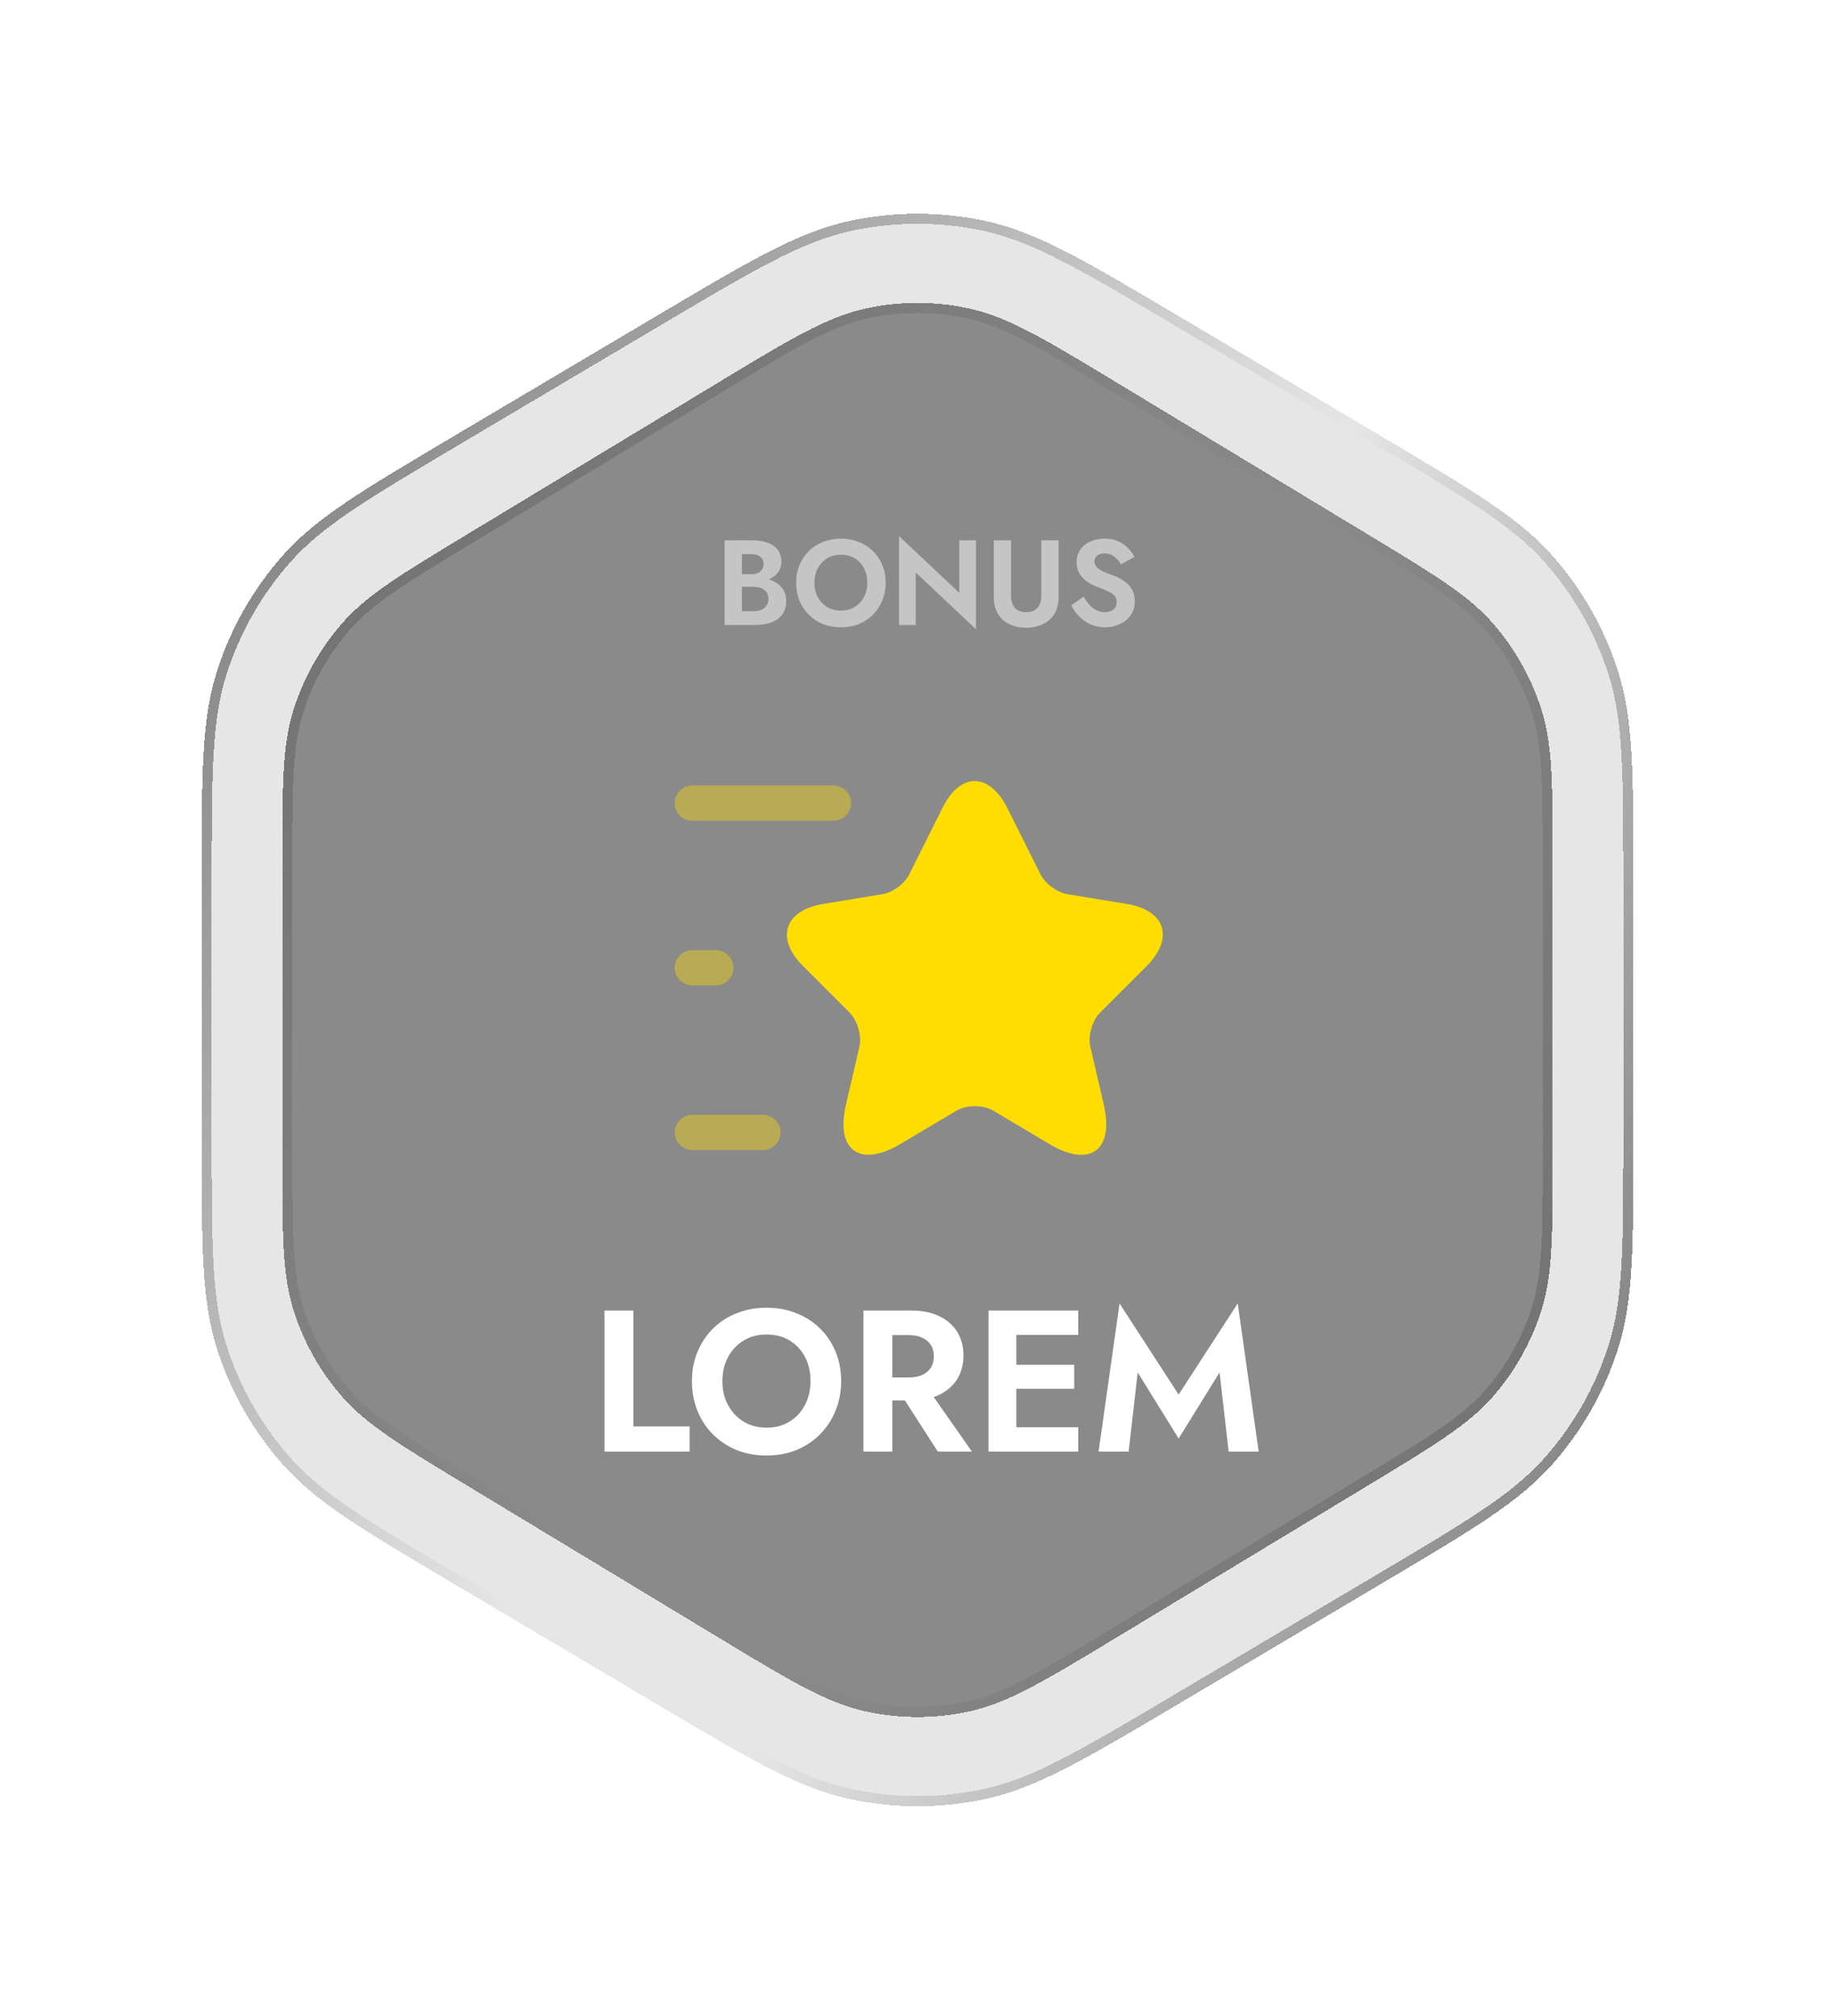 <svg width="91" height="100" viewBox="0 0 91 100" fill="none" xmlns="http://www.w3.org/2000/svg">
<g filter="url(#filter0_bd_1_511)">
<path d="M32.445 15.74C37.194 12.924 39.569 11.516 42.101 10.966C44.341 10.479 46.659 10.479 48.899 10.966C51.431 11.516 53.806 12.924 58.555 15.74L68.455 21.609C73.028 24.32 75.315 25.676 76.977 27.552C78.447 29.211 79.556 31.159 80.234 33.27C81 35.656 81 38.314 81 43.63V56.556C81 61.872 81 64.53 80.234 66.916C79.556 69.027 78.447 70.974 76.977 72.634C75.315 74.51 73.028 75.865 68.455 78.576L58.555 84.446C53.806 87.262 51.431 88.67 48.899 89.22C46.659 89.707 44.341 89.707 42.101 89.22C39.569 88.67 37.194 87.262 32.445 84.446L22.545 78.576C17.972 75.865 15.685 74.51 14.024 72.634C12.553 70.974 11.444 69.027 10.766 66.916C10 64.53 10 61.872 10 56.556V43.63C10 38.314 10 35.656 10.766 33.27C11.444 31.159 12.553 29.211 14.024 27.552C15.685 25.676 17.972 24.32 22.545 21.609L32.445 15.74Z" fill="black" fill-opacity="0.1" shape-rendering="crispEdges"/>
<path d="M32.572 15.955C37.337 13.13 39.671 11.75 42.154 11.21C44.359 10.731 46.641 10.731 48.846 11.21C51.329 11.75 53.663 13.13 58.428 15.955L68.328 21.824C72.915 24.544 75.16 25.878 76.789 27.717C78.237 29.351 79.329 31.268 79.996 33.346C80.747 35.686 80.75 38.297 80.75 43.63V56.556C80.75 61.889 80.747 64.5 79.996 66.84C79.329 68.918 78.237 70.835 76.789 72.468C75.16 74.308 72.915 75.642 68.328 78.362L58.428 84.231C53.663 87.055 51.329 88.436 48.846 88.976C46.641 89.455 44.359 89.455 42.154 88.976C39.671 88.436 37.337 87.055 32.572 84.231L22.672 78.362C18.085 75.642 15.84 74.308 14.211 72.468C12.763 70.835 11.671 68.918 11.004 66.84C10.253 64.5 10.25 61.889 10.25 56.556V43.63C10.25 38.297 10.253 35.686 11.004 33.346C11.671 31.268 12.763 29.351 14.211 27.717C15.84 25.878 18.085 24.544 22.672 21.824L32.572 15.955Z" stroke="url(#paint0_linear_1_511)" stroke-width="0.5" shape-rendering="crispEdges"/>
<path d="M32.572 15.955C37.337 13.13 39.671 11.75 42.154 11.21C44.359 10.731 46.641 10.731 48.846 11.21C51.329 11.75 53.663 13.13 58.428 15.955L68.328 21.824C72.915 24.544 75.16 25.878 76.789 27.717C78.237 29.351 79.329 31.268 79.996 33.346C80.747 35.686 80.75 38.297 80.75 43.63V56.556C80.75 61.889 80.747 64.5 79.996 66.84C79.329 68.918 78.237 70.835 76.789 72.468C75.16 74.308 72.915 75.642 68.328 78.362L58.428 84.231C53.663 87.055 51.329 88.436 48.846 88.976C46.641 89.455 44.359 89.455 42.154 88.976C39.671 88.436 37.337 87.055 32.572 84.231L22.672 78.362C18.085 75.642 15.84 74.308 14.211 72.468C12.763 70.835 11.671 68.918 11.004 66.84C10.253 64.5 10.25 61.889 10.25 56.556V43.63C10.25 38.297 10.253 35.686 11.004 33.346C11.671 31.268 12.763 29.351 14.211 27.717C15.84 25.878 18.085 24.544 22.672 21.824L32.572 15.955Z" stroke="url(#paint1_linear_1_511)" stroke-width="0.5" shape-rendering="crispEdges"/>
</g>
<g filter="url(#filter1_bd_1_511)">
<path d="M35.566 19.007C39.176 16.824 40.981 15.732 42.91 15.306C44.616 14.929 46.384 14.929 48.09 15.306C50.019 15.732 51.824 16.824 55.434 19.007L67.734 26.444C71.114 28.487 72.803 29.509 74.031 30.911C75.117 32.152 75.935 33.603 76.435 35.175C77 36.95 77 38.925 77 42.874V57.312C77 61.261 77 63.235 76.435 65.011C75.935 66.582 75.117 68.034 74.031 69.275C72.803 70.677 71.114 71.698 67.734 73.742L55.434 81.179C51.824 83.362 50.019 84.454 48.09 84.88C46.384 85.257 44.616 85.257 42.91 84.88C40.981 84.454 39.176 83.362 35.566 81.179L23.266 73.742C19.886 71.698 18.197 70.677 16.969 69.275C15.883 68.034 15.065 66.582 14.565 65.011C14 63.235 14 61.261 14 57.312V42.874C14 38.925 14 36.95 14.565 35.175C15.065 33.603 15.883 32.152 16.969 30.911C18.197 29.509 19.886 28.487 23.266 26.444L35.566 19.007Z" fill="black" fill-opacity="0.4" shape-rendering="crispEdges"/>
<path d="M35.695 19.221C39.321 17.029 41.085 15.965 42.964 15.55C44.635 15.181 46.365 15.181 48.036 15.55C49.915 15.965 51.679 17.029 55.305 19.221L67.605 26.658C70.999 28.71 72.647 29.71 73.842 31.076C74.906 32.291 75.707 33.712 76.197 35.251C76.747 36.98 76.75 38.908 76.75 42.874V57.312C76.75 61.277 76.747 63.205 76.197 64.935C75.707 66.474 74.906 67.895 73.842 69.11C72.647 70.476 70.999 71.476 67.605 73.528L55.305 80.965C51.679 83.157 49.915 84.22 48.036 84.636C46.365 85.005 44.635 85.005 42.964 84.636C41.085 84.22 39.321 83.157 35.695 80.965L23.395 73.528C20.002 71.476 18.353 70.476 17.158 69.11C16.094 67.895 15.293 66.474 14.803 64.935C14.253 63.205 14.25 61.277 14.25 57.312V42.874C14.25 38.908 14.253 36.98 14.803 35.251C15.293 33.712 16.094 32.291 17.158 31.076C18.353 29.71 20.002 28.71 23.395 26.658L35.695 19.221Z" stroke="url(#paint2_linear_1_511)" stroke-width="0.5" shape-rendering="crispEdges"/>
<path d="M35.695 19.221C39.321 17.029 41.085 15.965 42.964 15.55C44.635 15.181 46.365 15.181 48.036 15.55C49.915 15.965 51.679 17.029 55.305 19.221L67.605 26.658C70.999 28.71 72.647 29.71 73.842 31.076C74.906 32.291 75.707 33.712 76.197 35.251C76.747 36.98 76.75 38.908 76.75 42.874V57.312C76.75 61.277 76.747 63.205 76.197 64.935C75.707 66.474 74.906 67.895 73.842 69.11C72.647 70.476 70.999 71.476 67.605 73.528L55.305 80.965C51.679 83.157 49.915 84.22 48.036 84.636C46.365 85.005 44.635 85.005 42.964 84.636C41.085 84.22 39.321 83.157 35.695 80.965L23.395 73.528C20.002 71.476 18.353 70.476 17.158 69.11C16.094 67.895 15.293 66.474 14.803 64.935C14.253 63.205 14.25 61.277 14.25 57.312V42.874C14.25 38.908 14.253 36.98 14.803 35.251C15.293 33.712 16.094 32.291 17.158 31.076C18.353 29.71 20.002 28.71 23.395 26.658L35.695 19.221Z" stroke="url(#paint3_linear_1_511)" stroke-width="0.5" shape-rendering="crispEdges"/>
</g>
<path d="M29.978 65H31.408V70.75H34.198V72H29.978V65ZM35.824 68.5C35.824 68.947 35.917 69.343 36.104 69.69C36.291 70.037 36.547 70.31 36.874 70.51C37.201 70.71 37.581 70.81 38.014 70.81C38.447 70.81 38.827 70.71 39.154 70.51C39.481 70.31 39.734 70.037 39.914 69.69C40.101 69.343 40.194 68.947 40.194 68.5C40.194 68.053 40.104 67.657 39.924 67.31C39.744 66.963 39.491 66.69 39.164 66.49C38.837 66.29 38.454 66.19 38.014 66.19C37.581 66.19 37.201 66.29 36.874 66.49C36.547 66.69 36.291 66.963 36.104 67.31C35.917 67.657 35.824 68.053 35.824 68.5ZM34.314 68.5C34.314 67.967 34.407 67.48 34.594 67.04C34.781 66.593 35.041 66.207 35.374 65.88C35.707 65.553 36.097 65.303 36.544 65.13C36.997 64.95 37.487 64.86 38.014 64.86C38.547 64.86 39.037 64.95 39.484 65.13C39.931 65.303 40.321 65.553 40.654 65.88C40.994 66.207 41.254 66.593 41.434 67.04C41.621 67.48 41.714 67.967 41.714 68.5C41.714 69.027 41.621 69.517 41.434 69.97C41.254 70.417 40.997 70.807 40.664 71.14C40.337 71.473 39.947 71.733 39.494 71.92C39.047 72.1 38.554 72.19 38.014 72.19C37.474 72.19 36.977 72.1 36.524 71.92C36.077 71.733 35.687 71.473 35.354 71.14C35.021 70.807 34.764 70.417 34.584 69.97C34.404 69.517 34.314 69.027 34.314 68.5ZM44.41 68.74H45.92L48.2 72H46.51L44.41 68.74ZM42.82 65H44.25V72H42.82V65ZM43.69 66.22V65H45.17C45.723 65 46.193 65.093 46.58 65.28C46.966 65.467 47.263 65.727 47.47 66.06C47.676 66.393 47.78 66.783 47.78 67.23C47.78 67.67 47.676 68.06 47.47 68.4C47.263 68.733 46.966 68.993 46.58 69.18C46.193 69.367 45.723 69.46 45.17 69.46H43.69V68.32H45.08C45.333 68.32 45.55 68.28 45.73 68.2C45.916 68.113 46.06 67.993 46.16 67.84C46.26 67.68 46.31 67.49 46.31 67.27C46.31 67.05 46.26 66.863 46.16 66.71C46.06 66.55 45.916 66.43 45.73 66.35C45.55 66.263 45.333 66.22 45.08 66.22H43.69ZM49.941 72V70.79H53.471V72H49.941ZM49.941 66.21V65H53.471V66.21H49.941ZM49.941 68.88V67.69H53.271V68.88H49.941ZM49.021 65H50.401V72H49.021V65ZM56.42 68.07L55.97 72H54.48L55.52 64.65L58.45 69.17L61.38 64.65L62.42 72H60.93L60.48 68.07L58.45 71.35L56.42 68.07Z" fill="white"/>
<path d="M49.955 40.078L51.6 43.368C51.822 43.823 52.417 44.255 52.918 44.348L55.893 44.838C57.795 45.153 58.238 46.53 56.873 47.907L54.552 50.228C54.167 50.613 53.945 51.372 54.073 51.92L54.738 54.79C55.263 57.053 54.05 57.94 52.055 56.75L49.267 55.093C48.765 54.79 47.925 54.79 47.423 55.093L44.635 56.75C42.64 57.928 41.427 57.053 41.952 54.79L42.617 51.92C42.745 51.383 42.523 50.625 42.138 50.228L39.817 47.907C38.452 46.542 38.895 45.165 40.797 44.838L43.772 44.348C44.273 44.267 44.868 43.823 45.09 43.368L46.735 40.078C47.61 38.293 49.057 38.293 49.955 40.078Z" fill="#FFDD00"/>
<path opacity="0.4" d="M41.333 40.708H34.333C33.855 40.708 33.458 40.312 33.458 39.833C33.458 39.355 33.855 38.958 34.333 38.958H41.333C41.812 38.958 42.208 39.355 42.208 39.833C42.208 40.312 41.812 40.708 41.333 40.708Z" fill="#FFDD00"/>
<path opacity="0.4" d="M37.833 57.042H34.333C33.855 57.042 33.458 56.645 33.458 56.167C33.458 55.688 33.855 55.292 34.333 55.292H37.833C38.312 55.292 38.708 55.688 38.708 56.167C38.708 56.645 38.312 57.042 37.833 57.042Z" fill="#FFDD00"/>
<path opacity="0.4" d="M35.5 48.875H34.333C33.855 48.875 33.458 48.478 33.458 48C33.458 47.522 33.855 47.125 34.333 47.125H35.5C35.978 47.125 36.375 47.522 36.375 48C36.375 48.478 35.978 48.875 35.5 48.875Z" fill="#FFDD00"/>
<path opacity="0.5" d="M36.578 28.87V28.48H37.255C37.38 28.48 37.487 28.46 37.58 28.42C37.672 28.38 37.742 28.322 37.789 28.246C37.842 28.17 37.867 28.08 37.867 27.976C37.867 27.816 37.812 27.694 37.7 27.61C37.592 27.526 37.444 27.484 37.255 27.484H36.794V30.316H37.346C37.489 30.316 37.62 30.296 37.736 30.256C37.852 30.212 37.941 30.144 38.005 30.052C38.074 29.96 38.108 29.842 38.108 29.698C38.108 29.594 38.087 29.506 38.047 29.434C38.011 29.358 37.958 29.296 37.886 29.248C37.818 29.196 37.737 29.16 37.645 29.14C37.553 29.116 37.453 29.104 37.346 29.104H36.578V28.636H37.423C37.627 28.636 37.822 28.658 38.005 28.702C38.194 28.746 38.361 28.816 38.51 28.912C38.657 29.004 38.773 29.124 38.858 29.272C38.946 29.42 38.989 29.598 38.989 29.806C38.989 30.082 38.923 30.308 38.791 30.484C38.663 30.66 38.481 30.79 38.245 30.874C38.01 30.958 37.736 31 37.423 31H35.935V26.8H37.334C37.614 26.8 37.859 26.84 38.072 26.92C38.283 26.996 38.45 27.112 38.569 27.268C38.69 27.424 38.749 27.622 38.749 27.862C38.749 28.074 38.69 28.256 38.569 28.408C38.45 28.56 38.283 28.676 38.072 28.756C37.859 28.832 37.614 28.87 37.334 28.87H36.578ZM40.387 28.9C40.387 29.168 40.443 29.406 40.555 29.614C40.667 29.822 40.821 29.986 41.017 30.106C41.213 30.226 41.441 30.286 41.701 30.286C41.961 30.286 42.189 30.226 42.385 30.106C42.581 29.986 42.733 29.822 42.841 29.614C42.953 29.406 43.009 29.168 43.009 28.9C43.009 28.632 42.955 28.394 42.847 28.186C42.739 27.978 42.587 27.814 42.391 27.694C42.195 27.574 41.965 27.514 41.701 27.514C41.441 27.514 41.213 27.574 41.017 27.694C40.821 27.814 40.667 27.978 40.555 28.186C40.443 28.394 40.387 28.632 40.387 28.9ZM39.481 28.9C39.481 28.58 39.537 28.288 39.649 28.024C39.761 27.756 39.917 27.524 40.117 27.328C40.317 27.132 40.551 26.982 40.819 26.878C41.091 26.77 41.385 26.716 41.701 26.716C42.021 26.716 42.315 26.77 42.583 26.878C42.851 26.982 43.085 27.132 43.285 27.328C43.489 27.524 43.645 27.756 43.753 28.024C43.865 28.288 43.921 28.58 43.921 28.9C43.921 29.216 43.865 29.51 43.753 29.782C43.645 30.05 43.491 30.284 43.291 30.484C43.095 30.684 42.861 30.84 42.589 30.952C42.321 31.06 42.025 31.114 41.701 31.114C41.377 31.114 41.079 31.06 40.807 30.952C40.539 30.84 40.305 30.684 40.105 30.484C39.905 30.284 39.751 30.05 39.643 29.782C39.535 29.51 39.481 29.216 39.481 28.9ZM47.572 26.8H48.4V31.21L45.412 28.396V31H44.584V26.59L47.572 29.404V26.8ZM49.282 26.8H50.14V29.566C50.14 29.806 50.202 30 50.326 30.148C50.454 30.292 50.642 30.364 50.89 30.364C51.138 30.364 51.324 30.292 51.448 30.148C51.576 30 51.64 29.806 51.64 29.566V26.8H52.498V29.62C52.498 29.868 52.458 30.086 52.378 30.274C52.298 30.462 52.184 30.62 52.036 30.748C51.892 30.876 51.722 30.972 51.526 31.036C51.33 31.104 51.118 31.138 50.89 31.138C50.658 31.138 50.444 31.104 50.248 31.036C50.052 30.972 49.882 30.876 49.738 30.748C49.594 30.62 49.482 30.462 49.402 30.274C49.322 30.086 49.282 29.868 49.282 29.62V26.8ZM53.739 29.59C53.827 29.746 53.923 29.882 54.027 29.998C54.135 30.114 54.253 30.204 54.381 30.268C54.509 30.332 54.647 30.364 54.795 30.364C54.967 30.364 55.107 30.32 55.215 30.232C55.323 30.144 55.377 30.024 55.377 29.872C55.377 29.74 55.343 29.634 55.275 29.554C55.211 29.474 55.113 29.404 54.981 29.344C54.853 29.28 54.695 29.212 54.507 29.14C54.407 29.104 54.291 29.056 54.159 28.996C54.031 28.932 53.909 28.852 53.793 28.756C53.677 28.656 53.581 28.536 53.505 28.396C53.429 28.252 53.391 28.08 53.391 27.88C53.391 27.64 53.451 27.434 53.571 27.262C53.695 27.086 53.861 26.952 54.069 26.86C54.281 26.764 54.517 26.716 54.777 26.716C55.045 26.716 55.275 26.762 55.467 26.854C55.663 26.942 55.825 27.056 55.953 27.196C56.085 27.332 56.187 27.474 56.259 27.622L55.587 27.994C55.531 27.894 55.463 27.804 55.383 27.724C55.307 27.64 55.219 27.574 55.119 27.526C55.019 27.474 54.905 27.448 54.777 27.448C54.609 27.448 54.483 27.488 54.399 27.568C54.315 27.644 54.273 27.734 54.273 27.838C54.273 27.942 54.307 28.034 54.375 28.114C54.443 28.19 54.547 28.264 54.687 28.336C54.827 28.404 55.003 28.474 55.215 28.546C55.351 28.594 55.481 28.654 55.605 28.726C55.733 28.798 55.847 28.886 55.947 28.99C56.051 29.09 56.131 29.21 56.187 29.35C56.247 29.486 56.277 29.644 56.277 29.824C56.277 30.028 56.237 30.21 56.157 30.37C56.077 30.53 55.967 30.666 55.827 30.778C55.687 30.886 55.529 30.968 55.353 31.024C55.181 31.084 54.999 31.114 54.807 31.114C54.551 31.114 54.311 31.066 54.087 30.97C53.867 30.87 53.675 30.736 53.511 30.568C53.347 30.4 53.219 30.218 53.127 30.022L53.739 29.59Z" fill="white"/>
<defs>
<filter id="filter0_bd_1_511" x="-44" y="-43.4" width="179" height="186.985" filterUnits="userSpaceOnUse" color-interpolation-filters="sRGB">
<feFlood flood-opacity="0" result="BackgroundImageFix"/>
<feGaussianBlur in="BackgroundImageFix" stdDeviation="27"/>
<feComposite in2="SourceAlpha" operator="in" result="effect1_backgroundBlur_1_511"/>
<feColorMatrix in="SourceAlpha" type="matrix" values="0 0 0 0 0 0 0 0 0 0 0 0 0 0 0 0 0 0 127 0" result="hardAlpha"/>
<feOffset/>
<feGaussianBlur stdDeviation="5"/>
<feComposite in2="hardAlpha" operator="out"/>
<feColorMatrix type="matrix" values="0 0 0 0 0 0 0 0 0 0 0 0 0 0 0 0 0 0 0.8 0"/>
<feBlend mode="normal" in2="effect1_backgroundBlur_1_511" result="effect2_dropShadow_1_511"/>
<feBlend mode="normal" in="SourceGraphic" in2="effect2_dropShadow_1_511" result="shape"/>
</filter>
<filter id="filter1_bd_1_511" x="-40" y="-38.977" width="171" height="178.14" filterUnits="userSpaceOnUse" color-interpolation-filters="sRGB">
<feFlood flood-opacity="0" result="BackgroundImageFix"/>
<feGaussianBlur in="BackgroundImageFix" stdDeviation="27"/>
<feComposite in2="SourceAlpha" operator="in" result="effect1_backgroundBlur_1_511"/>
<feColorMatrix in="SourceAlpha" type="matrix" values="0 0 0 0 0 0 0 0 0 0 0 0 0 0 0 0 0 0 127 0" result="hardAlpha"/>
<feOffset/>
<feGaussianBlur stdDeviation="5"/>
<feComposite in2="hardAlpha" operator="out"/>
<feColorMatrix type="matrix" values="0 0 0 0 0 0 0 0 0 0 0 0 0 0 0 0 0 0 0.8 0"/>
<feBlend mode="normal" in2="effect1_backgroundBlur_1_511" result="effect2_dropShadow_1_511"/>
<feBlend mode="normal" in="SourceGraphic" in2="effect2_dropShadow_1_511" result="shape"/>
</filter>
<linearGradient id="paint0_linear_1_511" x1="14.958" y1="0.9" x2="59.015" y2="32.242" gradientUnits="userSpaceOnUse">
<stop stop-color="#696969"/>
<stop offset="1" stop-color="#696969" stop-opacity="0"/>
</linearGradient>
<linearGradient id="paint1_linear_1_511" x1="80.108" y1="92.186" x2="42.632" y2="75.292" gradientUnits="userSpaceOnUse">
<stop stop-color="#696969"/>
<stop offset="1" stop-color="#696969" stop-opacity="0"/>
</linearGradient>
<linearGradient id="paint2_linear_1_511" x1="15.257" y1="2.408" x2="58.254" y2="33.655" gradientUnits="userSpaceOnUse">
<stop stop-color="#696969"/>
<stop offset="1" stop-color="#696969" stop-opacity="0"/>
</linearGradient>
<linearGradient id="paint3_linear_1_511" x1="79.769" y1="90.895" x2="42.931" y2="73.931" gradientUnits="userSpaceOnUse">
<stop stop-color="#696969"/>
<stop offset="1" stop-color="#696969" stop-opacity="0"/>
</linearGradient>
</defs>
</svg>
